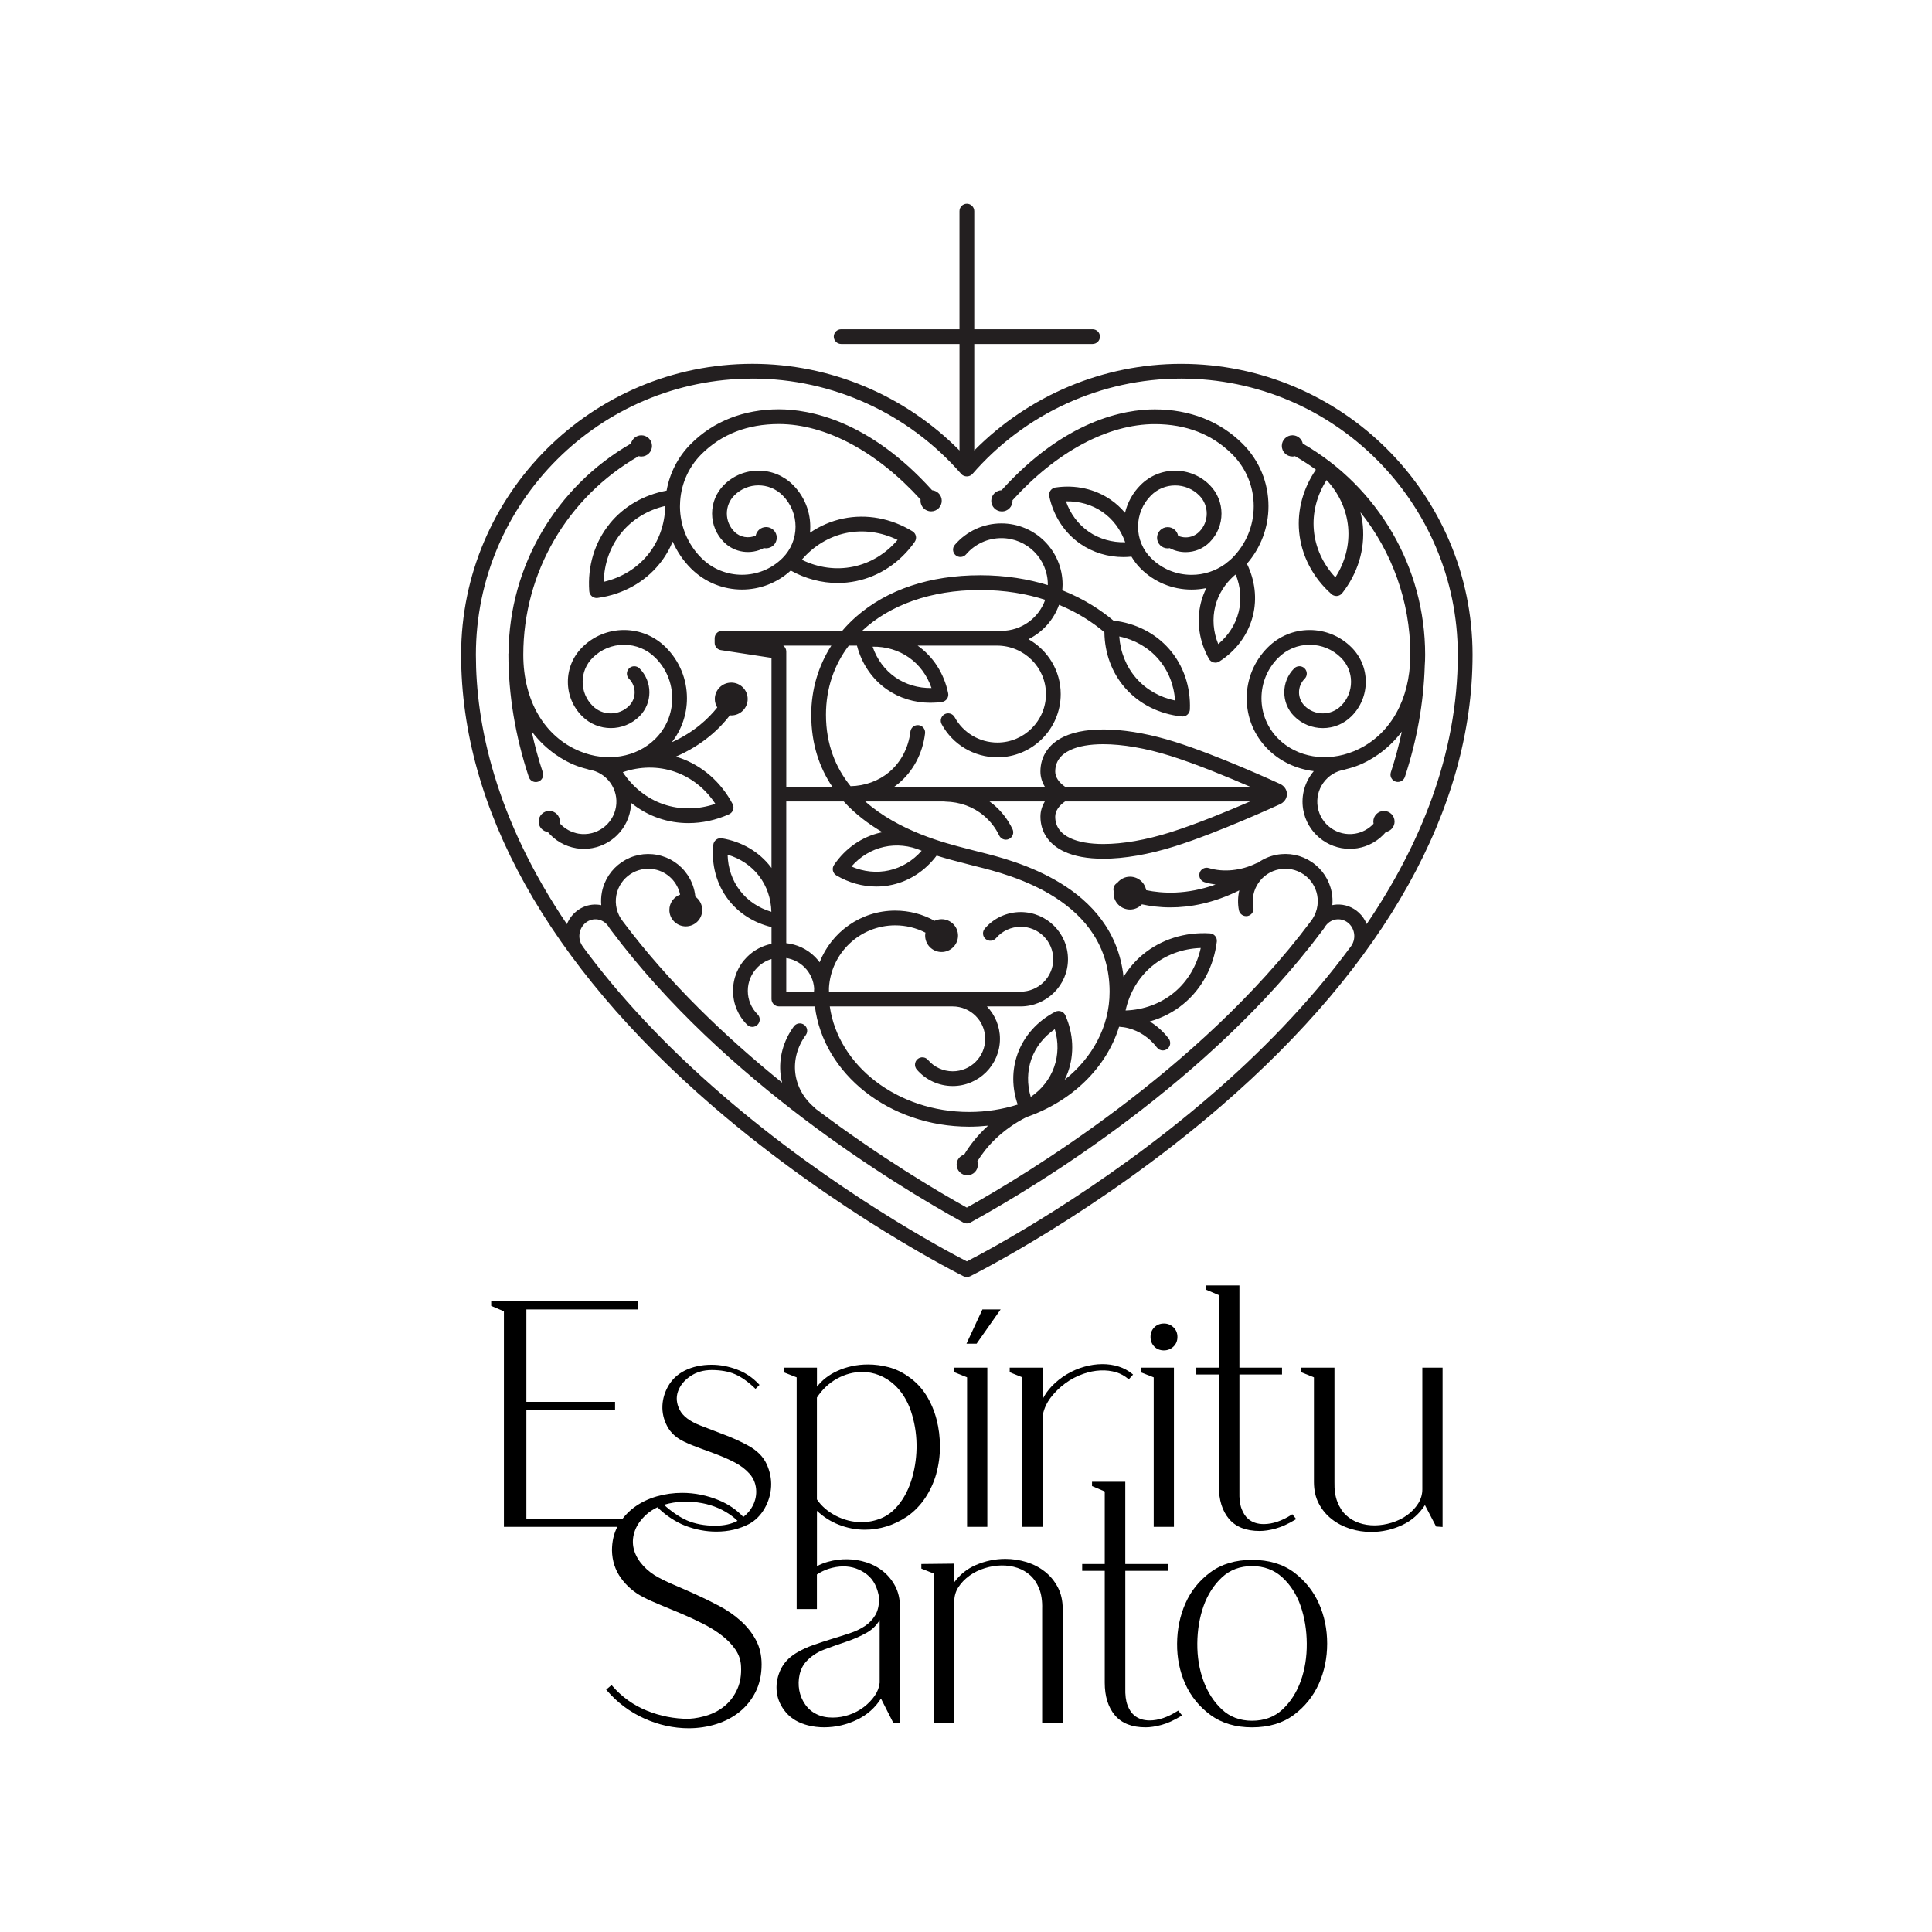 <?xml version="1.0" encoding="UTF-8"?><svg xmlns="http://www.w3.org/2000/svg" xmlns:xlink="http://www.w3.org/1999/xlink" width="375pt" zoomAndPan="magnify" viewBox="0 0 375 375" height="375pt" preserveAspectRatio="xMidYMid meet" version="1.2"><g xml:id="surface1" id="surface1"><path style=" stroke:none;fill-rule:nonzero;fill:rgb(13.73%,12.16%,12.549%);fill-opacity:1;" d="M 125.762 107.66 C 123.629 110.289 120.629 112.125 117.188 112.93 C 117.258 109.406 118.43 106.09 120.562 103.461 C 122.691 100.836 125.688 99 129.117 98.199 C 129.117 98.27 129.121 98.34 129.121 98.402 C 129.008 101.852 127.852 105.086 125.758 107.664 M 164.246 103.453 C 167.562 102.766 171.051 103.246 174.219 104.797 C 171.93 107.48 168.922 109.305 165.602 109.988 C 162.281 110.676 158.793 110.199 155.625 108.645 C 157.914 105.965 160.926 104.141 164.246 103.453 M 118.336 101.66 C 115.422 105.25 114.016 109.898 114.375 114.746 C 114.402 115.137 114.598 115.5 114.902 115.75 C 115.16 115.957 115.48 116.07 115.805 116.07 C 115.871 116.07 115.934 116.066 116 116.055 C 120.82 115.398 125.078 113.055 127.988 109.461 C 129.059 108.141 129.918 106.684 130.57 105.121 C 131.402 107.016 132.574 108.797 134.125 110.34 C 136.855 113.066 140.438 114.43 144.02 114.43 C 147.418 114.43 150.809 113.191 153.48 110.742 C 156.348 112.332 159.473 113.156 162.598 113.156 C 163.797 113.156 165 113.035 166.184 112.789 C 170.715 111.855 174.754 109.148 177.547 105.172 C 177.773 104.848 177.859 104.441 177.777 104.059 C 177.695 103.672 177.461 103.336 177.121 103.129 C 172.98 100.59 168.195 99.707 163.66 100.648 C 161.348 101.125 159.168 102.07 157.215 103.398 C 157.551 100.09 156.453 96.66 153.918 94.125 C 152.129 92.336 149.75 91.352 147.219 91.352 C 144.688 91.352 142.309 92.336 140.52 94.125 C 139.035 95.609 138.215 97.578 138.215 99.676 C 138.215 101.773 139.035 103.746 140.52 105.227 C 142.617 107.32 145.789 107.699 148.281 106.371 C 148.414 106.402 148.559 106.418 148.707 106.418 C 149.844 106.418 150.77 105.492 150.77 104.355 C 150.77 103.219 149.848 102.297 148.707 102.297 C 147.703 102.297 146.871 103.012 146.684 103.957 C 145.32 104.562 143.664 104.316 142.547 103.199 C 141.602 102.254 141.082 101.004 141.082 99.672 C 141.082 98.34 141.602 97.082 142.547 96.141 C 145.121 93.566 149.316 93.566 151.891 96.141 C 155.254 99.496 155.254 104.953 151.891 108.309 C 147.551 112.645 140.488 112.645 136.148 108.309 C 133.406 105.574 132.023 101.992 131.98 98.398 C 131.984 98.242 131.992 98.082 131.992 97.922 C 132.066 94.379 133.445 90.855 136.152 88.156 C 140.035 84.277 145.09 82.309 151.176 82.309 C 160.25 82.309 170.211 87.645 178.691 96.973 C 178.684 97.047 178.668 97.121 178.668 97.195 C 178.668 98.332 179.594 99.254 180.73 99.254 C 181.867 99.254 182.793 98.336 182.793 97.195 C 182.793 96.125 181.973 95.254 180.922 95.152 C 168.621 81.523 157.055 79.449 151.176 79.449 C 144.398 79.449 138.504 81.758 134.125 86.133 C 131.551 88.703 129.98 91.891 129.387 95.227 C 124.957 96.047 121.055 98.293 118.332 101.648 "/><path style=" stroke:none;fill-rule:nonzero;fill:rgb(13.73%,12.16%,12.549%);fill-opacity:1;" d="M 235.137 212.516 C 213.52 231.188 191.633 242.793 187.664 244.832 C 183.695 242.793 161.805 231.188 140.188 212.516 C 128.75 202.633 119.945 193.008 113.18 183.82 C 113.156 183.781 113.137 183.738 113.109 183.703 C 112.648 183.082 112.414 182.305 112.457 181.516 C 112.562 179.719 114.02 178.352 115.73 178.438 C 116.625 178.484 117.453 178.945 118.004 179.688 C 118.008 179.695 118.016 179.699 118.02 179.707 C 118.211 180.02 118.418 180.324 118.648 180.613 C 140.504 209.812 173.668 229.953 186.941 237.273 C 186.941 237.273 186.945 237.277 186.945 237.277 C 186.953 237.281 186.961 237.285 186.973 237.289 C 187.027 237.32 187.09 237.332 187.148 237.359 C 187.199 237.379 187.246 237.402 187.297 237.418 C 187.418 237.453 187.539 237.469 187.66 237.469 C 187.777 237.469 187.898 237.453 188.02 237.418 C 188.074 237.406 188.117 237.379 188.172 237.363 C 188.23 237.336 188.293 237.32 188.352 237.293 C 188.359 237.289 188.367 237.285 188.375 237.281 C 188.375 237.281 188.379 237.277 188.379 237.277 C 201.656 229.957 234.812 209.816 256.648 180.648 C 256.887 180.352 257.094 180.039 257.289 179.719 C 257.297 179.707 257.312 179.699 257.32 179.688 C 257.867 178.945 258.695 178.484 259.59 178.438 C 260.402 178.395 261.195 178.684 261.812 179.25 C 262.441 179.836 262.812 180.637 262.863 181.516 C 262.902 182.27 262.691 183.016 262.266 183.621 C 253.934 194.953 244.18 204.707 235.137 212.516 M 146.055 73.484 C 161.578 73.484 176.348 80.234 186.578 92 C 187.121 92.625 188.199 92.625 188.742 92 C 198.973 80.234 213.742 73.484 229.266 73.484 C 258.871 73.484 282.957 97.531 282.957 127.082 C 282.957 146.574 275.523 164.246 265.273 179.359 C 264.938 178.527 264.43 177.77 263.754 177.148 C 262.562 176.047 261.023 175.484 259.426 175.574 C 259.148 175.59 258.875 175.633 258.605 175.684 C 258.676 174.855 258.645 174.008 258.48 173.172 C 258.016 170.773 256.641 168.695 254.609 167.324 C 252.578 165.957 250.133 165.461 247.73 165.926 C 246.422 166.18 245.219 166.707 244.172 167.457 C 244.055 167.48 243.945 167.512 243.84 167.566 C 240.898 169.008 237.461 169.352 234.633 168.492 C 233.875 168.258 233.074 168.684 232.844 169.438 C 232.613 170.195 233.035 170.996 233.793 171.227 C 234.488 171.438 235.203 171.59 235.938 171.688 C 230.32 173.699 225.617 173.441 222.469 172.781 C 222.199 171.293 220.898 170.168 219.336 170.168 C 218.324 170.168 217.438 170.645 216.852 171.375 C 216.621 171.504 216.426 171.691 216.289 171.938 C 216.098 172.289 216.066 172.684 216.176 173.039 C 216.168 173.148 216.141 173.25 216.141 173.355 C 216.141 175.113 217.57 176.539 219.332 176.539 C 220.25 176.539 221.066 176.148 221.648 175.531 C 223.188 175.871 225.047 176.125 227.18 176.125 C 230.934 176.125 235.508 175.328 240.551 172.82 C 240.258 174.066 240.219 175.371 240.469 176.668 C 240.621 177.441 241.371 177.945 242.148 177.801 C 242.926 177.652 243.434 176.895 243.281 176.121 C 242.957 174.473 243.301 172.797 244.246 171.402 C 245.188 170.008 246.613 169.062 248.27 168.738 C 249.922 168.418 251.602 168.762 253 169.699 C 254.395 170.641 255.34 172.066 255.664 173.719 C 256.016 175.531 255.555 177.406 254.371 178.895 C 232.691 207.855 198.66 228.266 187.656 234.395 C 182.16 231.336 170.938 224.719 158.359 215.246 C 158.297 215.164 158.227 215.086 158.141 215.016 C 156.027 213.262 154.688 210.883 154.371 208.32 C 154.059 205.758 154.773 203.129 156.398 200.914 C 156.867 200.273 156.727 199.379 156.09 198.914 C 155.449 198.449 154.551 198.586 154.086 199.223 C 152.031 202.027 151.121 205.387 151.527 208.672 C 151.59 209.172 151.691 209.66 151.809 210.145 C 141.07 201.469 129.926 190.906 120.91 178.863 C 119.75 177.406 119.289 175.535 119.641 173.723 C 120.305 170.312 123.621 168.082 127.035 168.742 C 129.602 169.242 131.504 171.238 132.008 173.648 C 130.789 174.098 129.922 175.258 129.922 176.625 C 129.922 178.383 131.352 179.809 133.113 179.809 C 134.875 179.809 136.301 178.383 136.301 176.625 C 136.301 175.559 135.77 174.617 134.965 174.039 C 134.82 172.539 134.305 171.086 133.438 169.801 C 132.062 167.773 129.988 166.402 127.582 165.934 C 125.172 165.469 122.73 165.965 120.699 167.332 C 118.672 168.703 117.293 170.777 116.828 173.18 C 116.664 174.016 116.637 174.859 116.703 175.695 C 116.434 175.641 116.16 175.594 115.883 175.582 C 113.289 175.422 110.977 177.035 110.035 179.383 C 96.035 158.66 92.371 140.441 92.371 127.086 C 92.371 97.531 116.453 73.488 146.055 73.488 M 229.266 70.625 C 214.145 70.625 199.711 76.719 189.102 87.434 L 189.102 66.766 L 212.066 66.766 C 212.859 66.766 213.5 66.125 213.5 65.336 C 213.5 64.547 212.859 63.906 212.066 63.906 L 189.102 63.906 L 189.102 40.977 C 189.102 40.188 188.457 39.543 187.668 39.543 C 186.875 39.543 186.234 40.188 186.234 40.977 L 186.234 63.906 L 163.27 63.906 C 162.48 63.906 161.836 64.547 161.836 65.336 C 161.836 66.125 162.48 66.766 163.27 66.766 L 186.238 66.766 L 186.238 87.441 C 175.629 76.719 161.191 70.621 146.059 70.621 C 114.875 70.621 89.504 95.953 89.504 127.086 C 89.504 156.82 106.398 187.125 138.363 214.723 C 162.402 235.48 186.781 247.602 187.027 247.723 C 187.23 247.82 187.445 247.867 187.664 247.867 C 187.879 247.867 188.098 247.82 188.297 247.723 C 188.543 247.602 212.922 235.48 236.965 214.723 C 268.926 187.125 285.824 156.82 285.824 127.086 C 285.824 95.953 260.453 70.625 229.266 70.625 "/><path style=" stroke:none;fill-rule:nonzero;fill:rgb(13.73%,12.16%,12.549%);fill-opacity:1;" d="M 194.371 122.445 C 194.273 122.445 194.176 122.453 194.082 122.477 C 193.891 122.465 193.703 122.445 193.512 122.445 L 167.336 122.445 C 172.645 117.469 180.633 114.52 190.199 114.52 C 195.105 114.52 199.305 115.273 202.871 116.422 C 201.637 119.926 198.301 122.445 194.375 122.445 M 157.461 138.727 C 157.461 144.438 159.066 149.012 161.543 152.699 L 152.617 152.699 L 152.617 126.465 C 152.617 125.996 152.387 125.574 152.031 125.312 L 161.359 125.312 C 158.82 129.293 157.461 133.883 157.461 138.73 M 204.82 149.758 C 204.82 147.902 205.801 146.496 207.734 145.582 C 209.336 144.824 211.535 144.449 214.133 144.449 C 217.863 144.449 222.414 145.219 227.191 146.723 C 232.262 148.32 238.496 150.902 242.645 152.703 L 206.723 152.703 C 205.508 151.871 204.816 150.812 204.816 149.758 M 227.191 161.543 C 222.449 163.035 217.945 163.824 214.16 163.824 L 214.156 163.824 C 211.527 163.824 209.309 163.434 207.73 162.684 C 205.793 161.77 204.816 160.363 204.816 158.508 C 204.816 157.453 205.512 156.395 206.723 155.562 L 242.645 155.562 C 238.484 157.367 232.258 159.945 227.191 161.543 M 171.285 161.535 C 171.168 161.562 171.051 161.57 170.938 161.598 C 167.297 162.414 164.082 164.648 161.887 167.887 C 161.664 168.211 161.586 168.617 161.672 169 C 161.758 169.387 162 169.723 162.344 169.922 C 164.762 171.348 167.43 172.078 170.094 172.078 C 171.141 172.078 172.188 171.965 173.215 171.73 C 176.609 170.973 179.625 168.965 181.797 166.074 C 183.805 166.703 185.559 167.152 186.844 167.48 C 187.344 167.605 187.766 167.715 188.098 167.809 C 188.453 167.906 188.918 168.023 189.48 168.164 C 195.887 169.754 215.375 174.586 215.375 192.512 C 215.375 199.254 212.016 205.328 206.648 209.594 C 206.891 209.098 207.117 208.594 207.301 208.074 C 208.547 204.562 208.367 200.66 206.789 197.082 C 206.629 196.723 206.328 196.441 205.953 196.309 C 205.582 196.18 205.172 196.207 204.82 196.387 C 201.34 198.18 198.734 201.098 197.492 204.609 C 196.383 207.727 196.41 211.16 197.535 214.395 C 194.598 215.324 191.426 215.832 188.113 215.832 C 174.203 215.832 162.707 206.875 161.062 195.344 L 184.918 195.344 C 188.395 195.344 191.227 198.168 191.227 201.641 C 191.227 205.113 188.395 207.938 184.918 207.938 C 183.074 207.938 181.324 207.133 180.121 205.727 C 179.609 205.125 178.703 205.051 178.102 205.566 C 177.5 206.082 177.43 206.984 177.941 207.586 C 179.691 209.625 182.234 210.797 184.918 210.797 C 189.977 210.797 194.09 206.688 194.09 201.641 C 194.09 199.199 193.125 196.988 191.562 195.344 L 198.066 195.344 C 203.152 195.344 207.293 191.238 207.293 186.188 C 207.293 181.141 203.18 177.031 198.121 177.031 C 195.434 177.031 192.887 178.199 191.145 180.242 C 190.633 180.844 190.699 181.746 191.305 182.258 C 191.906 182.77 192.809 182.699 193.324 182.098 C 194.527 180.691 196.273 179.887 198.125 179.887 C 201.602 179.887 204.43 182.711 204.43 186.184 C 204.43 189.656 201.578 192.48 198.07 192.48 L 160.906 192.48 C 160.91 192.246 160.91 192.012 160.898 191.785 C 161.27 185.012 166.887 179.609 173.758 179.609 C 175.832 179.609 177.824 180.102 179.629 181.023 C 179.598 181.211 179.57 181.406 179.57 181.602 C 179.57 183.359 181 184.785 182.762 184.785 C 184.523 184.785 185.953 183.359 185.953 181.602 C 185.953 179.844 184.523 178.418 182.762 178.418 C 182.273 178.418 181.82 178.535 181.406 178.727 C 179.082 177.43 176.48 176.75 173.758 176.75 C 167.082 176.75 161.379 180.918 159.086 186.781 C 158.816 186.414 158.523 186.059 158.191 185.73 C 156.633 184.172 154.652 183.289 152.613 183.07 L 152.613 155.559 L 163.77 155.559 C 165.984 158 168.594 159.953 171.285 161.531 M 178.895 165.129 C 177.199 167.062 175.012 168.391 172.59 168.938 C 170.172 169.48 167.617 169.215 165.262 168.191 C 166.957 166.258 169.145 164.93 171.566 164.387 C 173.984 163.844 176.539 164.109 178.895 165.129 M 223.633 187.504 C 226.234 185.336 229.539 184.125 233.066 184.004 C 232.309 187.445 230.516 190.473 227.906 192.633 C 225.297 194.797 221.996 196.016 218.473 196.133 C 219.227 192.691 221.023 189.668 223.629 187.504 M 200.195 205.559 C 201.023 203.223 202.613 201.211 204.734 199.762 C 205.473 202.223 205.43 204.781 204.602 207.113 C 203.777 209.449 202.191 211.461 200.066 212.91 C 199.332 210.449 199.371 207.887 200.195 205.559 M 152.613 185.953 C 153.914 186.16 155.168 186.758 156.164 187.754 C 157.266 188.852 157.914 190.301 158.027 191.828 C 158.02 192.027 158 192.215 158 192.41 C 158 192.434 157.992 192.453 157.992 192.48 L 152.613 192.48 Z M 224.809 127.887 C 226.738 130.102 227.875 132.93 228.078 135.969 C 225.09 135.34 222.445 133.828 220.52 131.613 C 218.594 129.395 217.461 126.57 217.25 123.531 C 220.242 124.16 222.887 125.672 224.809 127.887 M 180.805 133.547 C 178.242 133.586 175.773 132.863 173.746 131.441 C 171.719 130.016 170.199 127.949 169.371 125.516 C 171.93 125.473 174.402 126.199 176.43 127.621 C 178.457 129.043 179.973 131.113 180.805 133.547 M 143.621 172.859 C 142.113 170.895 141.289 168.469 141.23 165.902 C 143.699 166.629 145.828 168.062 147.332 170.027 C 148.84 171.992 149.664 174.418 149.723 176.984 C 147.254 176.254 145.125 174.828 143.621 172.859 M 190.195 111.656 C 180.488 111.656 172.188 114.434 166.191 119.688 C 165.203 120.555 164.297 121.477 163.473 122.445 L 140.148 122.445 C 139.355 122.445 138.715 123.09 138.715 123.879 L 138.715 124.773 C 138.715 125.48 139.23 126.082 139.93 126.188 L 149.746 127.691 L 149.746 168.484 C 149.699 168.422 149.66 168.355 149.609 168.289 C 147.348 165.332 143.969 163.352 140.105 162.715 C 139.719 162.648 139.316 162.75 139.004 162.988 C 138.695 163.227 138.488 163.586 138.449 163.98 C 138.051 167.867 139.078 171.641 141.348 174.602 C 143.395 177.277 146.352 179.137 149.75 179.945 L 149.75 183.199 C 148.012 183.551 146.359 184.395 145.012 185.734 C 143.25 187.492 142.281 189.832 142.281 192.316 C 142.281 194.801 143.25 197.141 145.012 198.898 C 145.289 199.176 145.66 199.32 146.023 199.32 C 146.387 199.32 146.758 199.18 147.039 198.898 C 147.602 198.336 147.602 197.434 147.039 196.875 C 145.82 195.656 145.148 194.035 145.148 192.316 C 145.148 190.594 145.82 188.977 147.039 187.758 C 147.82 186.977 148.754 186.438 149.75 186.145 L 149.75 193.91 C 149.75 194.699 150.391 195.34 151.184 195.34 L 158.172 195.34 C 159.805 208.449 172.609 218.688 188.117 218.688 C 189.363 218.688 190.586 218.613 191.789 218.488 C 189.68 220.402 188.191 222.371 187.152 224.098 C 186.305 224.355 185.68 225.129 185.68 226.059 C 185.68 227.195 186.602 228.121 187.746 228.121 C 188.887 228.121 189.809 227.199 189.809 226.059 C 189.809 225.832 189.762 225.625 189.699 225.422 C 191.348 222.73 194.246 219.387 199.199 216.844 C 207.973 213.82 214.738 207.312 217.215 199.289 C 217.805 199.332 218.391 199.41 218.965 199.555 C 221.176 200.121 223.109 201.426 224.562 203.32 C 224.844 203.688 225.27 203.887 225.703 203.887 C 226.008 203.887 226.312 203.785 226.57 203.59 C 227.203 203.113 227.32 202.215 226.84 201.582 C 225.801 200.227 224.559 199.113 223.168 198.266 C 225.586 197.578 227.824 196.43 229.746 194.828 C 233.305 191.875 235.594 187.59 236.184 182.766 C 236.23 182.375 236.113 181.98 235.859 181.68 C 235.605 181.375 235.238 181.188 234.844 181.168 C 229.98 180.875 225.352 182.344 221.793 185.301 C 220.324 186.523 219.086 187.977 218.078 189.598 C 216.152 171.84 196.773 167.016 190.176 165.379 C 189.645 165.25 189.203 165.137 188.871 165.043 C 188.523 164.945 188.082 164.836 187.555 164.699 C 183.508 163.668 174.488 161.359 167.938 155.555 L 183.207 155.555 C 183.297 155.574 183.395 155.59 183.492 155.59 C 186.312 155.645 188.895 156.586 190.953 158.316 C 192.215 159.375 193.223 160.668 193.945 162.172 C 194.191 162.684 194.703 162.984 195.238 162.984 C 195.445 162.984 195.656 162.938 195.855 162.844 C 196.57 162.5 196.871 161.648 196.527 160.938 C 195.633 159.066 194.375 157.449 192.797 156.125 C 192.555 155.922 192.305 155.738 192.055 155.555 L 202.805 155.555 C 202.25 156.473 201.949 157.469 201.949 158.5 C 201.949 161.473 203.566 163.875 206.504 165.266 C 208.488 166.207 211.059 166.68 214.156 166.68 L 214.16 166.68 C 218.23 166.68 223.035 165.844 228.051 164.262 C 236.473 161.609 247.957 156.328 248.48 156.086 C 248.496 156.082 248.508 156.074 248.52 156.066 C 248.586 156.035 248.645 155.996 248.699 155.965 C 248.746 155.941 248.836 155.883 248.879 155.852 C 248.934 155.809 248.98 155.77 249.047 155.711 C 249.117 155.652 249.18 155.594 249.191 155.582 C 249.215 155.555 249.238 155.531 249.262 155.508 C 249.297 155.461 249.348 155.406 249.383 155.348 C 249.438 155.273 249.484 155.203 249.52 155.148 C 249.551 155.09 249.605 154.984 249.629 154.922 C 249.664 154.832 249.703 154.742 249.723 154.66 C 249.742 154.578 249.762 154.496 249.777 154.371 C 249.789 154.289 249.793 154.207 249.793 154.125 C 249.793 154.059 249.777 153.895 249.77 153.832 C 249.762 153.77 249.734 153.656 249.723 153.598 C 249.699 153.508 249.664 153.414 249.625 153.328 C 249.602 153.273 249.555 153.172 249.527 153.125 C 249.48 153.051 249.434 152.973 249.379 152.902 C 249.344 152.844 249.293 152.785 249.254 152.742 C 249.227 152.719 249.203 152.691 249.18 152.664 C 249.133 152.621 249.086 152.57 249.031 152.527 C 248.988 152.488 248.902 152.422 248.855 152.387 C 248.805 152.355 248.75 152.316 248.691 152.285 C 248.633 152.254 248.574 152.215 248.516 152.188 C 248.492 152.176 248.461 152.16 248.438 152.148 C 247.953 151.926 236.469 146.645 228.047 143.992 C 219.152 141.191 211.098 140.812 206.5 142.988 C 203.562 144.379 201.945 146.781 201.945 149.754 C 201.945 150.785 202.246 151.781 202.801 152.699 L 173.59 152.699 C 173.867 152.496 174.145 152.293 174.406 152.074 C 177.266 149.676 179.094 146.223 179.555 142.34 C 179.648 141.555 179.086 140.844 178.301 140.75 C 177.508 140.66 176.805 141.219 176.711 142 C 176.336 145.156 174.863 147.953 172.566 149.879 C 170.516 151.594 167.891 152.535 165.098 152.598 C 162.246 149.062 160.32 144.543 160.32 138.727 C 160.32 133.609 161.91 129.051 164.754 125.309 L 166.336 125.309 C 167.242 128.797 169.258 131.789 172.094 133.777 C 174.551 135.504 177.5 136.406 180.578 136.406 C 181.324 136.406 182.082 136.355 182.836 136.246 C 183.227 136.191 183.578 135.977 183.805 135.656 C 184.035 135.332 184.117 134.93 184.035 134.543 C 183.25 130.73 181.145 127.449 178.109 125.309 L 193.512 125.309 C 198.754 125.309 203.02 129.531 203.02 134.719 C 203.02 139.906 198.789 144.129 193.59 144.129 C 190.129 144.129 186.949 142.242 185.297 139.203 C 184.918 138.508 184.047 138.25 183.352 138.625 C 182.656 139.004 182.398 139.875 182.777 140.57 C 184.93 144.531 189.074 146.992 193.59 146.992 C 200.367 146.992 205.883 141.484 205.883 134.719 C 205.883 130.16 203.359 126.184 199.629 124.066 C 202.375 122.699 204.52 120.312 205.559 117.395 C 209.297 118.934 212.195 120.883 214.363 122.719 C 214.414 126.758 215.797 130.555 218.348 133.484 C 221.094 136.641 225.016 138.617 229.383 139.059 C 229.434 139.062 229.48 139.07 229.527 139.07 C 229.871 139.07 230.207 138.945 230.465 138.719 C 230.766 138.461 230.941 138.086 230.957 137.695 C 231.129 133.312 229.711 129.164 226.969 126.008 C 224.262 122.898 220.418 120.938 216.121 120.461 C 213.684 118.414 210.41 116.246 206.188 114.57 C 206.219 114.199 206.246 113.824 206.246 113.449 C 206.246 106.906 200.918 101.59 194.367 101.59 C 190.887 101.59 187.594 103.105 185.328 105.75 C 184.812 106.352 184.887 107.254 185.488 107.766 C 186.09 108.277 186.996 108.207 187.508 107.605 C 189.227 105.598 191.727 104.445 194.367 104.445 C 199.336 104.445 203.379 108.48 203.379 113.445 C 203.379 113.484 203.375 113.527 203.371 113.566 C 199.625 112.406 195.254 111.652 190.188 111.652 "/><path style=" stroke:none;fill-rule:nonzero;fill:rgb(13.73%,12.16%,12.549%);fill-opacity:1;" d="M 138.852 156.023 C 135.516 157.168 131.996 157.207 128.789 156.109 C 125.582 155.008 122.828 152.824 120.891 149.879 C 124.227 148.734 127.75 148.691 130.953 149.793 C 134.16 150.891 136.918 153.074 138.852 156.023 M 111.836 164.645 C 112.34 164.727 112.84 164.766 113.336 164.766 C 117.742 164.766 121.641 161.578 122.379 157.098 C 122.449 156.676 122.477 156.254 122.492 155.832 C 124.102 157.125 125.902 158.148 127.859 158.812 C 129.723 159.453 131.668 159.766 133.629 159.766 C 136.285 159.766 138.977 159.188 141.527 158.039 C 141.887 157.875 142.164 157.57 142.293 157.195 C 142.418 156.82 142.387 156.41 142.203 156.062 C 139.93 151.77 136.266 148.578 131.883 147.082 C 131.645 147 131.402 146.941 131.16 146.871 C 136.422 144.602 139.73 141.383 141.68 138.836 C 141.766 138.844 141.848 138.859 141.938 138.859 C 143.699 138.859 145.125 137.434 145.125 135.676 C 145.125 133.918 143.699 132.492 141.938 132.492 C 140.176 132.492 138.746 133.918 138.746 135.676 C 138.746 136.281 138.922 136.836 139.219 137.32 C 137.531 139.445 134.742 142.109 130.402 144.07 C 132.297 141.637 133.336 138.664 133.336 135.527 C 133.336 131.797 131.879 128.285 129.238 125.648 C 127.07 123.48 124.188 122.285 121.117 122.285 C 118.051 122.285 115.164 123.48 113 125.648 C 111.211 127.434 110.223 129.809 110.223 132.336 C 110.223 134.863 111.211 137.238 113 139.023 C 116.066 142.086 121.059 142.086 124.125 139.023 C 126.688 136.465 126.688 132.293 124.125 129.734 C 123.562 129.176 122.66 129.176 122.098 129.734 C 121.535 130.297 121.535 131.199 122.098 131.758 C 123.547 133.207 123.547 135.559 122.098 137.004 C 121.152 137.949 119.898 138.469 118.559 138.469 C 117.219 138.469 115.969 137.949 115.027 137.004 C 113.777 135.758 113.09 134.102 113.09 132.34 C 113.09 130.578 113.777 128.922 115.027 127.676 C 116.656 126.047 118.816 125.152 121.117 125.152 C 123.422 125.152 125.586 126.047 127.211 127.676 C 129.316 129.777 130.473 132.562 130.473 135.531 C 130.473 138.5 129.312 141.293 127.211 143.391 C 123.555 147.039 117.789 147.992 112.523 145.812 C 105.664 142.977 101.57 135.973 101.57 127.082 C 101.57 111.125 110.125 96.477 123.973 88.539 C 124.137 88.586 124.309 88.613 124.488 88.613 C 125.629 88.613 126.551 87.688 126.551 86.555 C 126.551 85.418 125.633 84.492 124.488 84.492 C 123.512 84.492 122.691 85.176 122.48 86.09 C 107.906 94.473 98.863 109.855 98.711 126.648 C 98.691 126.746 98.68 126.848 98.68 126.957 C 98.68 134.84 100.012 142.867 102.637 150.812 C 102.836 151.414 103.391 151.797 103.996 151.797 C 104.141 151.797 104.293 151.773 104.445 151.727 C 105.199 151.48 105.605 150.672 105.359 149.918 C 104.48 147.27 103.766 144.609 103.191 141.949 C 106.164 145.926 109.801 147.781 111.43 148.453 C 112.285 148.809 113.156 149.07 114.027 149.289 C 114.133 149.332 114.242 149.371 114.363 149.391 C 116.023 149.664 117.48 150.566 118.461 151.934 C 119.445 153.301 119.832 154.969 119.559 156.625 C 118.992 160.051 115.738 162.379 112.312 161.816 C 110.879 161.578 109.598 160.859 108.641 159.797 C 108.66 159.688 108.676 159.578 108.676 159.465 C 108.676 158.328 107.75 157.402 106.609 157.402 C 105.473 157.402 104.547 158.328 104.547 159.465 C 104.547 160.508 105.324 161.355 106.328 161.496 C 107.727 163.152 109.664 164.281 111.84 164.641 "/><path style=" stroke:none;fill-rule:nonzero;fill:rgb(13.73%,12.16%,12.549%);fill-opacity:1;" d="M 259.199 112.062 C 256.789 109.488 255.32 106.289 255.02 102.922 C 254.715 99.555 255.586 96.148 257.496 93.18 C 259.902 95.754 261.371 98.953 261.676 102.32 C 261.98 105.688 261.105 109.094 259.199 112.062 M 250.863 88.613 C 251.035 88.613 251.203 88.586 251.359 88.543 C 252.77 89.348 254.121 90.223 255.414 91.164 C 252.941 94.77 251.781 98.984 252.16 103.18 C 252.578 107.781 254.809 112.094 258.445 115.32 C 258.707 115.555 259.047 115.68 259.395 115.68 C 259.438 115.68 259.48 115.68 259.523 115.676 C 259.914 115.641 260.273 115.445 260.52 115.133 C 263.523 111.309 264.949 106.672 264.531 102.062 C 264.449 101.172 264.281 100.293 264.066 99.426 C 270.188 107.094 273.691 116.695 273.746 126.828 C 273.727 126.922 273.719 127.02 273.719 127.117 C 273.719 127.75 273.699 128.379 273.676 129.012 C 273.125 136.98 269.148 143.184 262.797 145.809 C 257.535 147.984 251.77 147.035 248.109 143.387 C 246.008 141.289 244.852 138.496 244.852 135.527 C 244.852 132.559 246.008 129.77 248.109 127.672 C 249.738 126.047 251.902 125.148 254.203 125.148 C 256.504 125.148 258.672 126.043 260.301 127.672 C 261.547 128.918 262.238 130.574 262.238 132.336 C 262.238 134.098 261.547 135.758 260.301 137 C 259.355 137.945 258.102 138.465 256.762 138.465 C 255.422 138.465 254.172 137.945 253.227 137 C 251.777 135.551 251.777 133.203 253.227 131.754 C 253.789 131.195 253.789 130.293 253.227 129.73 C 252.668 129.172 251.762 129.172 251.203 129.73 C 248.637 132.293 248.637 136.461 251.203 139.023 C 252.688 140.508 254.66 141.324 256.762 141.324 C 258.863 141.324 260.84 140.508 262.324 139.023 C 264.113 137.238 265.098 134.863 265.098 132.336 C 265.098 129.809 264.113 127.434 262.324 125.648 C 260.152 123.48 257.27 122.285 254.203 122.285 C 251.137 122.285 248.254 123.48 246.082 125.648 C 243.438 128.289 241.984 131.797 241.984 135.527 C 241.984 139.262 243.441 142.773 246.082 145.41 C 248.496 147.816 251.633 149.258 255.004 149.68 C 253.324 151.66 252.484 154.336 252.941 157.094 C 253.684 161.574 257.582 164.762 261.988 164.762 C 262.48 164.762 262.98 164.723 263.484 164.641 C 265.664 164.281 267.605 163.152 269.004 161.488 C 269.965 161.309 270.688 160.473 270.688 159.469 C 270.688 158.332 269.762 157.406 268.625 157.406 C 267.484 157.406 266.562 158.332 266.562 159.469 C 266.562 159.609 266.578 159.754 266.605 159.891 C 265.664 160.902 264.406 161.586 263.02 161.816 C 259.582 162.379 256.336 160.051 255.77 156.625 C 255.496 154.969 255.887 153.301 256.867 151.934 C 257.852 150.566 259.305 149.664 260.969 149.391 C 261.086 149.371 261.195 149.332 261.305 149.289 C 262.176 149.07 263.043 148.809 263.895 148.453 C 265.516 147.785 269.133 145.941 272.098 142 C 271.531 144.637 270.828 147.277 269.965 149.906 C 269.719 150.656 270.129 151.465 270.879 151.707 C 271.027 151.758 271.18 151.777 271.328 151.777 C 271.93 151.777 272.488 151.395 272.691 150.793 C 275.039 143.621 276.328 136.391 276.543 129.254 C 276.594 128.551 276.621 127.828 276.621 127.074 C 276.621 110.129 267.559 94.562 252.875 86.105 C 252.676 85.184 251.852 84.488 250.867 84.488 C 249.727 84.488 248.801 85.414 248.801 86.551 C 248.801 87.684 249.727 88.609 250.867 88.609 "/><path style=" stroke:none;fill-rule:nonzero;fill:rgb(13.73%,12.16%,12.549%);fill-opacity:1;" d="M 240.41 118.809 C 239.812 121.207 238.43 123.367 236.457 125.012 C 235.488 122.633 235.281 120.082 235.879 117.68 C 236.449 115.395 237.738 113.34 239.559 111.723 C 239.656 111.652 239.754 111.586 239.852 111.512 C 240.809 113.883 241.012 116.422 240.414 118.812 M 211.324 103.195 C 209.281 101.785 207.75 99.734 206.902 97.309 C 209.484 97.254 211.941 97.953 213.98 99.359 C 216.02 100.766 217.551 102.824 218.398 105.25 C 215.855 105.309 213.363 104.605 211.324 103.199 M 194.469 99.27 C 195.605 99.27 196.531 98.348 196.531 97.211 C 196.531 97.172 196.523 97.141 196.52 97.105 C 205.023 87.707 215.031 82.324 224.145 82.324 C 230.227 82.324 235.281 84.293 239.168 88.168 C 241.859 90.859 243.348 94.438 243.348 98.246 C 243.348 102.051 241.859 105.629 239.168 108.32 C 239.02 108.469 238.863 108.602 238.707 108.738 C 238.395 108.973 238.094 109.219 237.801 109.473 C 235.914 110.832 233.664 111.574 231.293 111.574 C 228.32 111.574 225.523 110.418 223.422 108.32 C 221.793 106.695 220.895 104.535 220.895 102.238 C 220.895 99.941 221.793 97.777 223.422 96.156 C 224.672 94.91 226.328 94.223 228.094 94.223 C 229.859 94.223 231.52 94.91 232.766 96.156 C 234.715 98.102 234.715 101.27 232.766 103.215 C 232.066 103.914 231.133 104.305 230.141 104.305 C 229.625 104.305 229.129 104.191 228.672 103.996 C 228.496 103.039 227.656 102.312 226.648 102.312 C 225.512 102.312 224.586 103.238 224.586 104.371 C 224.586 105.508 225.508 106.434 226.648 106.434 C 226.785 106.434 226.91 106.418 227.039 106.391 C 227.98 106.898 229.039 107.164 230.141 107.164 C 231.898 107.164 233.555 106.48 234.793 105.238 C 237.859 102.176 237.859 97.195 234.793 94.133 C 233.004 92.348 230.625 91.359 228.094 91.359 C 225.562 91.359 223.184 92.348 221.395 94.133 C 219.879 95.641 218.855 97.504 218.367 99.527 C 217.559 98.578 216.641 97.727 215.613 97.016 C 212.547 94.895 208.723 94.047 204.852 94.625 C 204.465 94.684 204.113 94.902 203.887 95.227 C 203.66 95.555 203.578 95.957 203.664 96.34 C 204.484 100.164 206.625 103.434 209.691 105.555 C 212.129 107.238 215.043 108.121 218.078 108.121 C 218.59 108.121 219.102 108.09 219.617 108.035 C 220.109 108.867 220.695 109.648 221.395 110.344 C 224.039 112.988 227.555 114.438 231.293 114.438 C 232.262 114.438 233.223 114.336 234.152 114.145 C 233.699 115.051 233.34 116.004 233.094 116.992 C 232.195 120.605 232.75 124.477 234.66 127.887 C 234.852 128.23 235.18 128.48 235.562 128.578 C 235.68 128.605 235.793 128.621 235.91 128.621 C 236.188 128.621 236.453 128.543 236.684 128.391 C 239.977 126.277 242.285 123.121 243.188 119.504 C 244.02 116.172 243.598 112.625 242.027 109.418 C 244.723 106.312 246.211 102.395 246.211 98.242 C 246.211 93.672 244.43 89.375 241.191 86.141 C 236.812 81.77 230.914 79.461 224.141 79.461 C 218.262 79.461 206.699 81.531 194.402 95.152 C 193.293 95.188 192.402 96.09 192.402 97.207 C 192.402 98.344 193.32 99.266 194.465 99.266 "/><path style=" stroke:none;fill-rule:nonzero;fill:rgb(0%,0%,0%);fill-opacity:1;" d="M 143.148 295.191 C 141.992 295.816 140.531 296.137 138.801 296.137 C 136.734 296.137 134.898 295.789 133.324 295.105 C 131.965 294.516 130.32 293.395 128.875 292.078 L 128.891 292.074 C 131.23 291.379 133.777 291.289 136.324 291.77 C 137.391 291.973 138.422 292.289 139.395 292.711 C 140.355 293.129 141.258 293.652 142.07 294.262 C 142.445 294.539 142.809 294.852 143.148 295.191 M 145.191 280.574 C 143.918 279.879 142.496 279.219 140.973 278.625 C 139.449 278.031 137.766 277.379 135.914 276.68 C 133.875 275.883 132.527 274.859 131.918 273.641 C 131.305 272.422 131.195 271.23 131.59 270.102 C 131.984 268.949 132.781 267.961 133.953 267.148 C 135.129 266.336 136.531 265.922 138.125 265.922 C 139.895 265.922 141.426 266.195 142.672 266.738 C 143.914 267.277 145.199 268.188 146.5 269.441 L 146.641 269.582 L 147.418 268.805 L 147.285 268.66 C 146.066 267.367 144.633 266.41 143.008 265.809 C 141.387 265.207 139.746 264.898 138.125 264.898 C 136.172 264.898 134.414 265.281 132.91 266.031 C 131.566 266.707 130.508 267.676 129.773 268.914 C 129.043 270.152 128.637 271.469 128.574 272.832 C 128.512 274.195 128.82 275.535 129.492 276.816 C 130.168 278.105 131.277 279.117 132.797 279.832 C 133.738 280.281 134.805 280.719 135.961 281.133 C 137.137 281.551 138.309 281.988 139.441 282.426 C 140.598 282.871 141.719 283.387 142.785 283.953 C 143.828 284.516 144.727 285.207 145.445 286.008 C 146.195 286.832 146.633 287.828 146.754 288.965 C 146.871 290.113 146.648 291.234 146.094 292.301 C 145.676 293.102 145.07 293.82 144.281 294.441 C 142.992 293.059 141.398 291.969 139.531 291.195 C 137.234 290.246 134.832 289.762 132.387 289.762 C 130.73 289.762 129.078 289.992 127.484 290.445 C 125.883 290.906 124.414 291.609 123.133 292.543 C 122.277 293.164 121.508 293.914 120.848 294.777 L 102.168 294.777 L 102.168 273.68 L 119.383 273.68 L 119.383 272.102 L 102.168 272.102 L 102.168 254.16 L 123.824 254.16 L 123.824 252.582 L 95.34 252.582 L 95.34 253.473 L 97.809 254.52 L 97.809 296.359 L 119.82 296.359 C 119.133 297.691 118.785 299.227 118.785 300.941 C 118.824 302.945 119.406 304.746 120.52 306.293 C 121.621 307.828 123.066 309.074 124.82 309.988 C 125.77 310.48 126.922 311.004 128.23 311.535 C 129.559 312.078 130.926 312.645 132.301 313.23 C 133.719 313.836 135.113 314.484 136.453 315.164 C 137.816 315.855 139.051 316.625 140.121 317.453 C 141.188 318.273 142.074 319.199 142.766 320.207 C 143.438 321.199 143.801 322.305 143.836 323.488 C 143.918 325.094 143.684 326.531 143.145 327.773 C 142.605 329.016 141.855 330.062 140.914 330.906 C 139.973 331.746 138.863 332.398 137.617 332.836 C 136.371 333.277 135.047 333.543 133.676 333.625 C 130.875 333.625 128.141 333.09 125.547 332.035 C 122.949 330.98 120.691 329.363 118.84 327.223 L 118.707 327.07 L 117.656 327.949 L 117.789 328.109 C 119.812 330.465 122.258 332.297 125.051 333.555 C 127.844 334.812 130.746 335.453 133.68 335.453 C 135.539 335.453 137.348 335.18 139.051 334.641 C 140.75 334.102 142.266 333.305 143.559 332.262 C 144.852 331.219 145.895 329.918 146.668 328.375 C 147.438 326.836 147.828 325.047 147.828 323.047 C 147.828 321.258 147.449 319.652 146.691 318.27 C 145.941 316.895 144.949 315.656 143.746 314.582 C 142.547 313.512 141.176 312.555 139.664 311.75 C 138.176 310.957 136.637 310.195 135.086 309.496 C 133.633 308.84 132.191 308.203 130.668 307.555 C 129.27 306.961 128.055 306.352 127.055 305.75 C 125.934 305.031 124.996 304.18 124.27 303.215 C 123.551 302.258 123.098 301.246 122.922 300.219 C 122.746 299.195 122.852 298.133 123.25 297.062 C 123.645 295.988 124.379 294.961 125.418 294 C 126.051 293.422 126.789 292.938 127.621 292.555 C 129.086 294.051 131.125 295.414 132.98 296.129 C 134.969 296.895 137.008 297.285 139.043 297.285 C 141.41 297.285 143.559 296.777 145.434 295.781 C 146.648 295.109 147.652 294.102 148.414 292.777 C 149.164 291.465 149.59 290.047 149.672 288.559 C 149.754 287.07 149.457 285.59 148.793 284.152 C 148.121 282.699 146.902 281.496 145.184 280.574 "/><path style=" stroke:none;fill-rule:nonzero;fill:rgb(0%,0%,0%);fill-opacity:1;" d="M 170.742 314.461 L 170.742 326.613 C 170.66 327.477 170.344 328.32 169.793 329.129 C 169.227 329.949 168.52 330.688 167.676 331.332 C 166.832 331.973 165.879 332.48 164.836 332.84 C 163.793 333.199 162.719 333.383 161.629 333.383 C 161.055 333.383 160.508 333.336 160 333.23 C 159.496 333.137 158.996 332.969 158.508 332.727 C 157.598 332.293 156.852 331.648 156.277 330.82 C 155.699 329.984 155.312 329.062 155.133 328.07 C 154.957 327.07 154.977 326.062 155.195 325.066 C 155.414 324.074 155.844 323.219 156.473 322.512 C 157.434 321.469 158.625 320.68 160.008 320.164 C 161.387 319.645 162.816 319.137 164.258 318.652 C 165.688 318.18 167.039 317.582 168.27 316.883 C 169.297 316.301 170.129 315.484 170.742 314.457 M 177.902 280.293 C 177.941 282.496 177.656 284.695 177.047 286.824 C 176.438 288.941 175.52 290.754 174.305 292.199 C 173.352 293.355 172.246 294.195 171.023 294.699 C 169.797 295.199 168.527 295.453 167.246 295.453 C 165.52 295.453 163.836 295.035 162.246 294.215 C 160.688 293.406 159.445 292.34 158.562 291.035 L 158.562 271.266 C 159.602 269.684 160.914 268.449 162.469 267.594 C 164.035 266.73 165.684 266.293 167.371 266.293 C 168.488 266.293 169.594 266.508 170.656 266.926 C 171.715 267.344 172.723 267.984 173.645 268.824 C 175.055 270.148 176.117 271.852 176.805 273.887 C 177.492 275.938 177.863 278.094 177.902 280.293 M 181.73 286.043 C 182.203 284.348 182.445 282.578 182.445 280.781 C 182.445 278.98 182.227 277.215 181.789 275.527 C 181.355 273.832 180.672 272.238 179.766 270.785 C 178.844 269.332 177.664 268.109 176.254 267.156 C 175.094 266.328 173.824 265.727 172.488 265.371 C 171.156 265.02 169.812 264.844 168.488 264.844 C 166.371 264.844 164.367 265.262 162.539 266.094 C 160.91 266.832 159.578 267.863 158.57 269.16 L 158.57 265.457 L 152.109 265.457 L 152.109 266.355 L 154.633 267.344 L 154.633 312.316 L 158.562 312.316 L 158.562 305.609 C 159.27 305.141 160.023 304.77 160.797 304.516 C 161.785 304.199 162.77 304.035 163.73 304.035 C 165.395 304.035 166.922 304.562 168.262 305.598 C 169.543 306.59 170.348 308.145 170.652 310.219 L 170.621 310.219 L 170.621 310.426 C 170.621 311.656 170.371 312.699 169.879 313.523 C 169.383 314.352 168.707 315.055 167.875 315.613 C 167.023 316.176 166.043 316.648 164.961 317.004 C 163.852 317.375 162.676 317.746 161.48 318.109 C 160.293 318.473 159.086 318.867 157.895 319.285 C 156.719 319.695 155.594 320.219 154.551 320.84 C 153.082 321.723 152.027 322.887 151.414 324.293 C 150.809 325.695 150.598 327.117 150.785 328.527 C 150.973 329.938 151.582 331.25 152.59 332.422 C 153.602 333.602 155.027 334.43 156.832 334.891 C 157.828 335.141 158.887 335.27 159.965 335.27 C 162.211 335.27 164.379 334.762 166.414 333.766 C 168.344 332.828 169.883 331.457 170.996 329.691 L 173.418 334.465 L 174.676 334.465 L 174.676 311.84 C 174.676 310.375 174.375 309.059 173.789 307.926 C 173.203 306.793 172.418 305.82 171.457 305.031 C 170.488 304.234 169.367 303.633 168.113 303.238 C 165.789 302.5 163.242 302.43 160.688 303.145 C 159.957 303.348 159.246 303.633 158.57 303.988 L 158.57 293.25 C 159.82 294.414 161.215 295.312 162.734 295.914 C 164.395 296.578 166.125 296.914 167.867 296.914 C 170.777 296.914 173.531 296.051 176.07 294.352 C 177.441 293.398 178.621 292.188 179.578 290.754 C 180.531 289.328 181.254 287.746 181.738 286.043 "/><path style=" stroke:none;fill-rule:nonzero;fill:rgb(0%,0%,0%);fill-opacity:1;" d="M 187.711 296.359 L 191.641 296.359 L 191.641 265.457 L 185.242 265.457 L 185.242 266.352 L 187.711 267.34 Z M 187.711 296.359 "/><path style=" stroke:none;fill-rule:nonzero;fill:rgb(0%,0%,0%);fill-opacity:1;" d="M 216.703 266.375 C 217.52 266.633 218.27 267.047 218.945 267.602 L 219.098 267.723 L 219.93 266.805 L 219.766 266.668 C 219.008 266.039 218.125 265.562 217.137 265.246 C 215.098 264.598 212.773 264.633 210.48 265.277 C 209.293 265.605 208.145 266.102 207.062 266.746 C 205.984 267.395 204.996 268.176 204.121 269.09 C 203.453 269.789 202.887 270.582 202.434 271.453 L 202.434 265.457 L 195.98 265.457 L 195.98 266.352 L 198.449 267.34 L 198.449 296.359 L 202.438 296.359 L 202.434 274.512 C 202.676 273.355 203.191 272.25 203.969 271.234 C 204.758 270.211 205.695 269.289 206.766 268.504 C 207.832 267.719 209.02 267.098 210.289 266.656 C 212.477 265.891 214.75 265.766 216.703 266.379 "/><path style=" stroke:none;fill-rule:nonzero;fill:rgb(0%,0%,0%);fill-opacity:1;" d="M 223.934 296.359 L 227.859 296.359 L 227.859 265.457 L 221.402 265.457 L 221.402 266.355 L 223.934 267.344 Z M 223.934 296.359 "/><path style=" stroke:none;fill-rule:nonzero;fill:rgb(0%,0%,0%);fill-opacity:1;" d="M 225.93 262.109 C 226.637 262.109 227.254 261.859 227.766 261.371 C 228.277 260.887 228.539 260.25 228.539 259.5 C 228.539 258.746 228.281 258.117 227.766 257.629 C 227.25 257.137 226.637 256.891 225.93 256.891 C 225.18 256.891 224.547 257.141 224.055 257.633 C 223.566 258.121 223.316 258.746 223.316 259.5 C 223.316 260.25 223.566 260.883 224.055 261.371 C 224.539 261.863 225.176 262.113 225.93 262.113 "/><path style=" stroke:none;fill-rule:nonzero;fill:rgb(0%,0%,0%);fill-opacity:1;" d="M 236.582 288.516 C 236.582 291.141 237.242 293.258 238.543 294.809 C 239.855 296.371 241.855 297.16 244.5 297.16 C 245.414 297.16 246.465 297.004 247.605 296.688 C 248.75 296.375 250.027 295.797 251.395 294.973 L 251.594 294.852 L 250.84 293.914 L 250.684 294.012 C 248.793 295.219 246.984 295.824 245.301 295.824 C 244.082 295.824 243.07 295.492 242.285 294.828 C 241.738 294.359 241.305 293.691 240.988 292.848 C 240.668 291.996 240.527 290.871 240.57 289.496 L 240.57 266.789 L 248.84 266.789 L 248.84 265.457 L 240.57 265.457 L 240.57 249.5 L 234.113 249.5 L 234.113 250.332 L 236.582 251.379 L 236.582 265.457 L 232.203 265.457 L 232.203 266.789 L 236.582 266.789 Z M 236.582 288.516 "/><path style=" stroke:none;fill-rule:nonzero;fill:rgb(0%,0%,0%);fill-opacity:1;" d="M 276.074 265.457 L 276.074 289.074 C 276.074 290.055 275.801 290.98 275.27 291.828 C 274.738 292.676 274.016 293.438 273.133 294.082 C 272.254 294.719 271.234 295.219 270.109 295.559 C 267.973 296.207 265.77 296.273 263.785 295.594 C 262.848 295.273 262.012 294.781 261.301 294.125 C 260.586 293.477 260.012 292.602 259.59 291.523 C 259.168 290.449 258.98 289.148 259.02 287.656 L 259.02 265.461 L 252.566 265.461 L 252.566 266.355 L 255.035 267.344 L 255.035 287.656 C 255.035 289.246 255.352 290.656 255.984 291.848 C 256.613 293.043 257.461 294.059 258.508 294.875 C 259.551 295.688 260.75 296.309 262.062 296.727 C 263.379 297.141 264.758 297.352 266.164 297.352 C 268.238 297.352 270.262 296.898 272.176 296.008 C 273.992 295.16 275.473 293.859 276.578 292.137 L 278.746 296.297 L 280.004 296.383 L 280.004 265.457 Z M 276.074 265.457 "/><path style=" stroke:none;fill-rule:nonzero;fill:rgb(0%,0%,0%);fill-opacity:1;" d="M 202.82 305.059 C 201.793 304.242 200.598 303.621 199.266 303.203 C 197.93 302.793 196.535 302.578 195.137 302.578 C 193.145 302.578 191.195 302.988 189.348 303.797 C 187.688 304.52 186.305 305.637 185.223 307.113 L 185.223 303.5 L 178.832 303.57 L 178.832 304.461 L 181.297 305.445 L 181.297 334.465 L 185.223 334.465 L 185.223 310.855 C 185.223 309.832 185.492 308.895 186.023 308.07 C 186.562 307.238 187.277 306.492 188.164 305.848 C 189.043 305.207 190.059 304.711 191.188 304.367 C 193.316 303.719 195.52 303.656 197.516 304.332 C 198.453 304.656 199.289 305.148 200.004 305.801 C 200.723 306.453 201.289 307.32 201.711 308.375 C 202.133 309.438 202.328 310.75 202.281 312.277 L 202.281 334.477 L 206.27 334.477 L 206.27 312.277 C 206.27 310.691 205.949 309.281 205.32 308.086 C 204.688 306.891 203.855 305.875 202.828 305.062 "/><path style=" stroke:none;fill-rule:nonzero;fill:rgb(0%,0%,0%);fill-opacity:1;" d="M 228.531 332.121 C 226.641 333.324 224.832 333.934 223.152 333.934 C 221.934 333.934 220.922 333.602 220.137 332.938 C 219.59 332.473 219.156 331.801 218.84 330.953 C 218.52 330.105 218.383 328.98 218.422 327.609 L 218.422 304.898 L 226.691 304.898 L 226.691 303.566 L 218.418 303.566 L 218.418 287.609 L 211.961 287.609 L 211.961 288.441 L 214.43 289.488 L 214.43 303.566 L 210.051 303.566 L 210.051 304.898 L 214.43 304.898 L 214.43 326.621 C 214.43 329.246 215.09 331.363 216.391 332.918 C 217.703 334.48 219.703 335.273 222.344 335.273 C 223.262 335.273 224.312 335.113 225.453 334.801 C 226.602 334.492 227.875 333.91 229.242 333.086 L 229.441 332.961 L 228.688 332.023 Z M 228.531 332.121 "/><path style=" stroke:none;fill-rule:nonzero;fill:rgb(0%,0%,0%);fill-opacity:1;" d="M 253.645 318.988 C 253.668 321.59 253.277 324.031 252.488 326.25 C 251.695 328.469 250.5 330.336 248.934 331.805 C 247.371 333.262 245.387 333.996 243.02 333.996 C 240.699 333.996 238.73 333.262 237.176 331.805 C 235.605 330.34 234.395 328.469 233.59 326.246 C 232.773 324.016 232.375 321.574 232.398 318.988 C 232.418 316.398 232.828 313.953 233.617 311.723 C 234.406 309.508 235.602 307.641 237.176 306.168 C 238.734 304.715 240.699 303.977 243.02 303.977 C 245.34 303.977 247.32 304.715 248.898 306.168 C 250.496 307.645 251.691 309.512 252.453 311.723 C 253.223 313.957 253.625 316.402 253.645 318.992 M 251.137 305.18 C 248.988 303.582 246.258 302.77 243.02 302.77 C 239.82 302.77 237.102 303.578 234.941 305.18 C 232.781 306.777 231.148 308.805 230.094 311.211 C 229.035 313.605 228.492 316.234 228.473 319.023 C 228.449 321.809 228.984 324.438 230.059 326.844 C 231.141 329.246 232.781 331.273 234.941 332.863 C 237.105 334.465 239.824 335.277 243.02 335.277 C 246.258 335.277 248.988 334.461 251.137 332.859 C 253.273 331.266 254.902 329.238 255.98 326.84 C 257.059 324.441 257.602 321.809 257.602 319.02 C 257.602 316.227 257.059 313.598 255.98 311.203 C 254.902 308.801 253.273 306.773 251.137 305.176 "/><path style=" stroke:none;fill-rule:nonzero;fill:rgb(0%,0%,0%);fill-opacity:1;" d="M 194.219 254.164 L 190.684 254.164 L 187.59 260.812 L 189.555 260.812 Z M 194.219 254.164 "/></g></svg>
